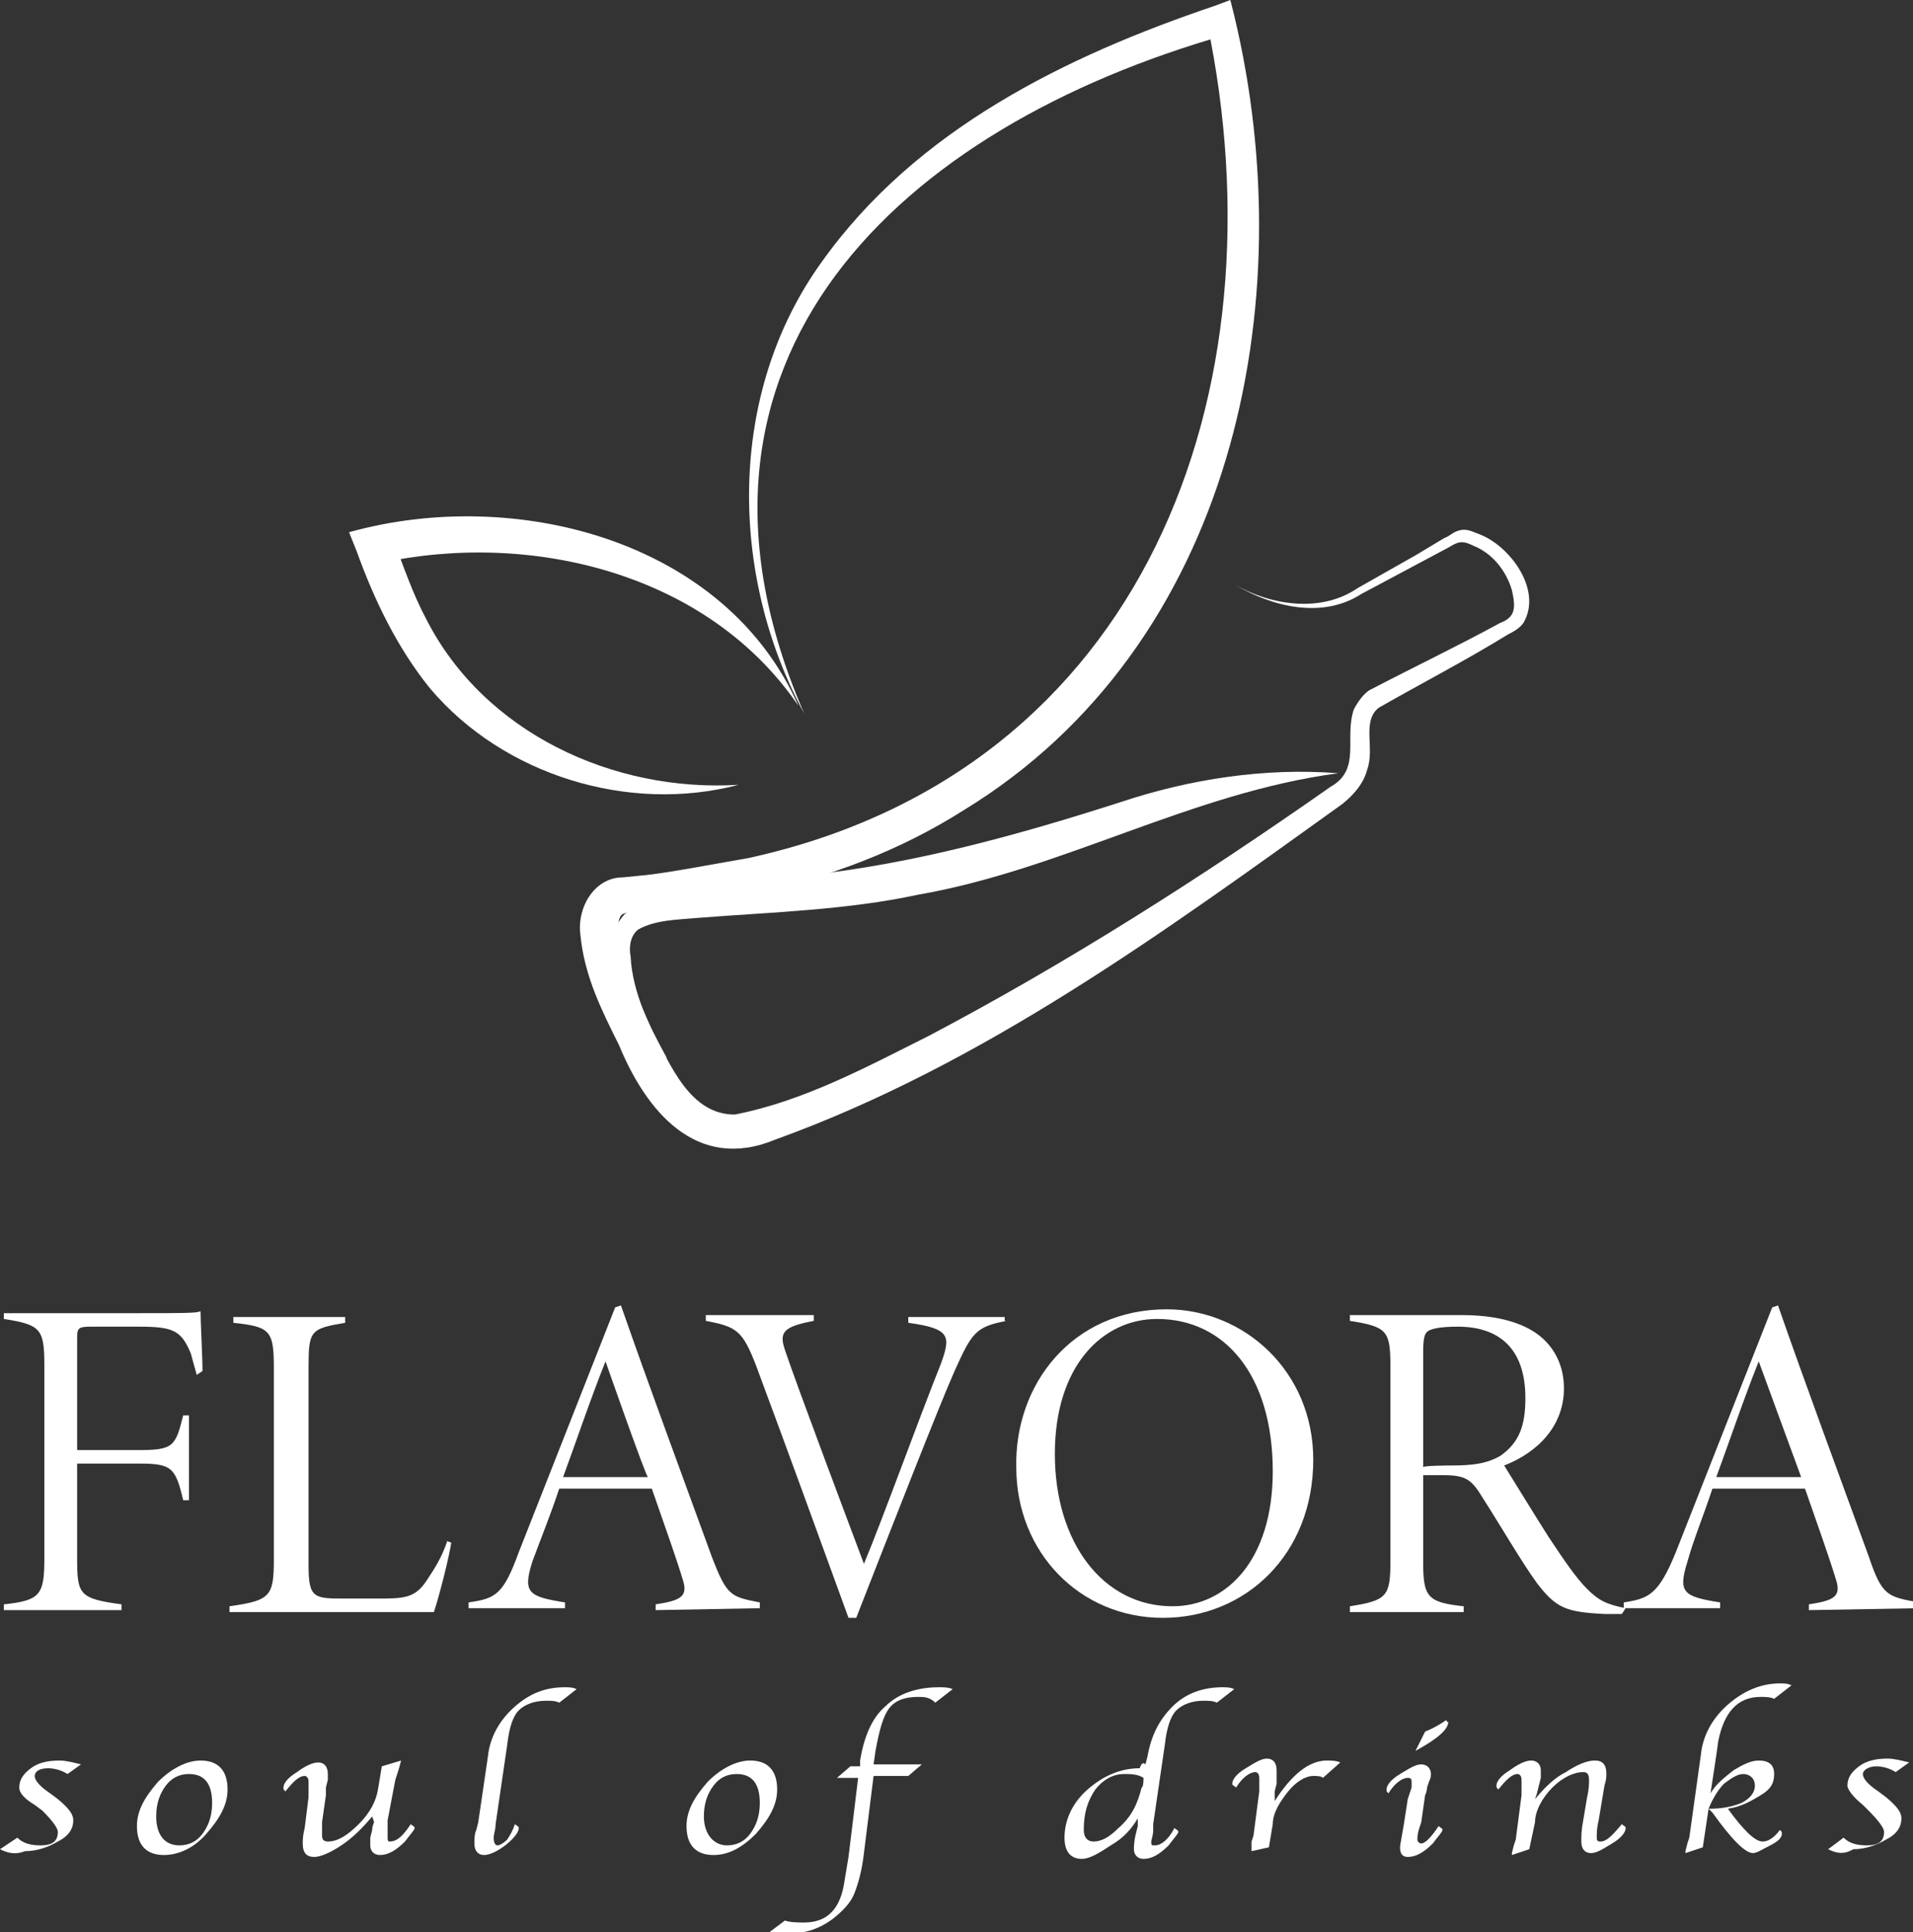 <?xml version="1.0" encoding="utf-8"?>
<!-- Generator: Adobe Illustrator 27.2.0, SVG Export Plug-In . SVG Version: 6.00 Build 0)  -->
<svg version="1.1" id="_Слой_2" xmlns="http://www.w3.org/2000/svg" xmlns:xlink="http://www.w3.org/1999/xlink" x="0px"
	 y="0px" viewBox="0 0 99.2 100.2" style="enable-background:new 0 0 99.2 100.2;" xml:space="preserve">
<rect x="0" y="0" width="99.2" height="100.2" fill="#333333" stroke="none"/>
<style type="text/css">
	.st0{fill:#FFFFFF;}
</style>
<g id="_Слой_1-2">
	<g id="Layer_1">
		<g>
			<g>
				<path class="st0" d="M10.2,71.3c-0.1-0.4-0.2-0.7-0.3-1.1c-0.5-1.2-0.9-1.4-2.7-1.4H4.7c-0.7,0-0.7,0.1-0.7,0.7v5.7h3.2
					c1.8,0,1.9-0.2,2.3-1.8h0.3v4.4H9.5c-0.4-1.7-0.6-1.9-2.3-1.9H4v4.9c0,1.9,0.1,2.1,2.3,2.4v0.3H0.2v-0.3
					c1.9-0.2,2.1-0.5,2.1-2.4v-10c0-1.9-0.2-2.1-2.1-2.4v-0.3h7.1c2.2,0,2.9,0,3.1-0.1c0,0.6,0.1,2.3,0.1,3.1L10.2,71.3z"/>
				<path class="st0" d="M23.4,80c-0.1,0.7-0.6,2.7-0.9,3.6H11.9v-0.3c2.1-0.3,2.3-0.5,2.3-2.4v-10c0-1.9-0.2-2.1-2.1-2.3v-0.3h5.8
					v0.3c-1.8,0.3-1.9,0.4-1.9,2.3v10.3c0,1.7,0.3,1.7,1.9,1.7c0.5,0,1.2,0,1.6,0c1.4,0,2,0,2.6-0.9c0.4-0.6,0.8-1.2,1.1-2.1
					C23.1,79.9,23.4,80,23.4,80z"/>
				<path class="st0" d="M34,83.5v-0.3c1.3-0.2,1.7-0.4,1.4-1.3c-0.3-1-0.9-2.7-1.6-4.7h-4.8c-0.5,1.5-1,2.7-1.4,3.8
					c-0.5,1.6-0.2,1.8,1.7,2.1v0.3h-5v-0.3c1.4-0.2,1.8-0.4,2.6-2.6l5-12.7l0.3-0.1c1.5,4.3,3.1,8.6,4.7,13c0.8,2.1,1,2.1,2.5,2.4
					v0.3L34,83.5L34,83.5z M31.4,70.6c-0.8,2-1.5,4.1-2.2,6h4.4C33.5,76.6,31.4,70.6,31.4,70.6z"/>
				<path class="st0" d="M52.2,68.5c-1.6,0.3-1.8,0.6-2.7,2.6c-0.8,1.8-3.3,8.2-5.1,12.8H44c-1.6-4.4-3.2-8.8-4.8-13.1
					c-0.7-1.8-1-2-2.6-2.3v-0.3h5.6v0.3c-1.6,0.3-1.8,0.6-1.5,1.5c0.6,1.8,3.5,9.5,4.1,11.1c1-2.4,2.8-7.4,4-10.4
					c0.5-1.4,0.5-1.8-1.7-2.1v-0.3h5V68.5z"/>
				<path class="st0" d="M60.5,67.9c4,0,7.6,3.2,7.6,7.8c0,4.9-3.5,8.2-7.8,8.2s-7.6-3.4-7.6-7.8C52.6,71.8,55.6,67.9,60.5,67.9z
					 M60,68.4c-2.8,0-5.3,2.4-5.3,7s2.5,7.9,6.1,7.9c2.8,0,5.2-2.4,5.2-7C66,71.3,63.5,68.4,60,68.4z"/>
				<path class="st0" d="M84.1,83.7c-0.2,0-0.8,0-0.9,0c-2-0.1-2.5-0.3-3.5-1.6c-0.8-1.1-1.9-3-2.8-4.4c-0.6-1-0.9-1.2-2.1-1.2h-1
					v4.5c0,1.8,0.2,2.1,2.1,2.3v0.3h-5.9v-0.3c1.9-0.3,2.1-0.5,2.1-2.3V70.8c0-1.8-0.2-2-2.1-2.3v-0.3h5.8c1.6,0,2.9,0.3,3.8,0.9
					c0.9,0.6,1.5,1.6,1.5,2.9c0,1.9-1.3,3.3-3.1,4c0.5,0.8,1.6,2.6,2.3,3.7c0.8,1.2,1.4,2.1,2,2.7c0.6,0.6,1,0.8,2,1L84.1,83.7
					L84.1,83.7z M75.2,76c1.2,0,1.9-0.1,2.6-0.5c1-0.7,1.3-1.6,1.3-3c0-2.6-1.4-3.7-3.5-3.7c-0.9,0-1.3,0.1-1.5,0.2
					c-0.2,0.1-0.3,0.3-0.3,1.1v6C73.7,76,75.2,76,75.2,76z"/>
				<path class="st0" d="M93.8,83.5v-0.3c1.3-0.2,1.7-0.4,1.4-1.3c-0.3-1-0.9-2.7-1.6-4.7h-4.8c-0.5,1.5-1,2.7-1.3,3.8
					c-0.5,1.6-0.2,1.8,1.7,2.1v0.3h-5v-0.3c1.3-0.2,1.8-0.4,2.7-2.6l5-12.7l0.3-0.1c1.5,4.3,3.1,8.6,4.7,13c0.7,2.1,1,2.1,2.6,2.4
					v0.3L93.8,83.5L93.8,83.5z M91.2,70.6c-0.8,2-1.5,4.1-2.2,6h4.4L91.2,70.6z"/>
			</g>
			<g>
				<path class="st0" d="M0,95.9l0.9-0.6c0.3,0.3,0.7,0.4,1.2,0.4c0.6,0,0.9-0.2,0.9-0.7c0-0.2-0.3-0.6-0.8-1.1l-0.4-0.3
					C1.3,93.3,1,93,1,92.7c0-0.4,0.2-0.7,0.6-1s0.9-0.4,1.5-0.4c0.3,0,0.7,0.1,1.1,0.2l-0.7,0.5c-0.3-0.2-0.7-0.3-1-0.3
					c-0.5,0-0.7,0.2-0.7,0.4c0,0.2,0.2,0.5,0.8,0.9l0.4,0.3c0.6,0.5,0.8,0.8,0.8,1.1c0,0.4-0.2,0.8-0.8,1.1
					c-0.5,0.3-1.1,0.5-1.7,0.5C0.8,96.2,0.4,96.1,0,95.9z"/>
				<path class="st0" d="M8.5,96.2c-0.9,0-1.4-0.5-1.4-1.5c0-0.8,0.4-1.5,1.1-2.3c0.7-0.7,1.5-1.1,2.2-1.1c0.9,0,1.4,0.5,1.4,1.5
					c0,0.8-0.4,1.5-1.1,2.3C10.1,95.8,9.3,96.2,8.5,96.2z M9.3,95.7c0.5,0,0.9-0.2,1.2-0.6s0.5-0.9,0.5-1.6c0-1-0.4-1.5-1.2-1.5
					c-0.5,0-0.9,0.2-1.2,0.6s-0.5,0.9-0.5,1.6C8.1,95.1,8.5,95.7,9.3,95.7z"/>
				<path class="st0" d="M19.3,94.2c-0.5,0.6-1,1.1-1.6,1.5s-1.1,0.6-1.4,0.6c-0.4,0-0.6-0.2-0.6-0.7c0-0.2,0-0.4,0.1-0.8l0.2-1.6
					c0,0,0-0.1,0-0.3l0-0.3c0-0.1,0-0.2,0-0.2c0-0.2-0.1-0.3-0.2-0.3c-0.3,0-0.6,0.3-1,0.8c-0.1-0.1-0.1-0.1-0.1-0.2
					c0-0.2,0.2-0.5,0.7-0.8c0.4-0.3,0.8-0.5,1.1-0.5c0.3,0,0.5,0.2,0.5,0.6c0,0.1,0,0.2,0,0.3l-0.1,0.4l0,0.4l-0.2,1.4
					c0,0.2,0,0.5,0,0.7c0,0.2,0.1,0.3,0.3,0.3c0.5,0,1-0.3,1.6-0.9s0.9-1.2,1-1.8l0.2-1.2l1-0.3c-0.1,0.4-0.2,0.7-0.3,1l-0.4,2.1
					c0,0.1,0,0.2,0,0.3l0,0.3c0,0.2,0,0.3,0,0.3c0,0.1,0,0.2,0.1,0.2c0.4,0,0.7-0.3,1.1-0.9c0.1,0.1,0.2,0.1,0.2,0.2
					c0,0.1-0.2,0.3-0.5,0.7c-0.5,0.5-0.9,0.7-1.3,0.7c-0.3,0-0.5-0.2-0.5-0.5c0-0.1,0-0.2,0-0.4l0.1-0.4c0-0.2,0.1-0.4,0.1-0.4
					L19.3,94.2L19.3,94.2z"/>
				<path class="st0" d="M26.7,94.6c0.1,0.1,0.2,0.1,0.2,0.2c0,0.2-0.2,0.5-0.7,0.9c-0.4,0.3-0.8,0.5-1.1,0.5
					c-0.3,0-0.5-0.2-0.5-0.6c0-0.2,0-0.5,0.1-0.7l0.1-0.4l0.5-3.4c0.1-1,0.6-1.9,1.4-2.6c0.8-0.7,1.6-1,2.6-1c0.2,0,0.4,0,0.6,0.1
					l-0.9,0.7c-0.2-0.1-0.4-0.1-0.7-0.1c-0.6,0-1.1,0.2-1.4,0.5c-0.3,0.3-0.5,0.9-0.6,1.8l-0.6,4.1c0,0.3-0.1,0.5-0.1,0.7
					c0,0.3,0.1,0.4,0.2,0.4c0.1,0,0.3-0.1,0.5-0.3C26.5,95.1,26.6,94.9,26.7,94.6z"/>
				<path class="st0" d="M37,96.2c-0.9,0-1.4-0.5-1.4-1.5c0-0.8,0.4-1.5,1.1-2.3c0.7-0.7,1.5-1.1,2.2-1.1c0.9,0,1.4,0.5,1.4,1.5
					c0,0.8-0.4,1.5-1.1,2.3C38.5,95.8,37.8,96.2,37,96.2z M37.7,95.7c0.5,0,0.9-0.2,1.2-0.6s0.5-0.9,0.5-1.6c0-1-0.4-1.5-1.2-1.5
					c-0.5,0-0.9,0.2-1.2,0.6s-0.5,0.9-0.5,1.6C36.5,95.1,37,95.7,37.7,95.7z"/>
				<path class="st0" d="M45.3,92.1l-0.5,4c-0.1,0.9-0.3,1.6-0.5,2.1s-0.6,0.9-1.1,1.3c-0.8,0.6-1.6,0.8-2.6,0.8
					c-0.2,0-0.4,0-0.7-0.1l0.8-0.6c0.3,0.1,0.7,0.1,1,0.1c1.2,0,1.9-0.7,2.1-2.2l0.2-1.2l0.5-4.1h-1.1l0.7-0.6h0.5l0-0.3
					c0.2-1.2,0.6-2.2,1.3-2.8c0.7-0.7,1.7-1,2.8-1c0.2,0,0.5,0,0.7,0.1l-0.9,0.7C48.2,88,47.9,88,47.6,88c-0.7,0-1.2,0.2-1.5,0.6
					s-0.5,1.1-0.7,2.2l-0.1,0.7h2.5l-0.7,0.6H45.3z"/>
				<path class="st0" d="M59.4,91.5l0.1-0.4c0.2-1.1,0.6-1.9,1.3-2.6s1.6-1,2.6-1c0.2,0,0.4,0,0.6,0.1l-0.9,0.7
					c-0.2-0.1-0.4-0.1-0.7-0.1c-0.6,0-1.1,0.2-1.4,0.5c-0.3,0.3-0.5,0.9-0.6,1.8l-0.6,4.1l0,0.3c0,0.3-0.1,0.5-0.1,0.6
					c0,0.2,0,0.2,0.2,0.2c0.3,0,0.7-0.3,1-0.9c0.1,0.1,0.2,0.1,0.2,0.2c0,0.1-0.2,0.3-0.5,0.7c-0.5,0.5-0.9,0.7-1.3,0.7
					c-0.3,0-0.5-0.2-0.5-0.5c0-0.1,0-0.4,0.1-0.8l0.1-0.4l0-0.4c-0.3,0.5-0.7,1-1.4,1.4c-0.6,0.4-1.1,0.7-1.5,0.7
					c-0.6,0-0.9-0.4-0.9-1.1c0-0.9,0.4-1.8,1.2-2.5s1.7-1.1,2.7-1.1C59.2,91.4,59.3,91.4,59.4,91.5L59.4,91.5z M59.3,92.2
					c-0.3-0.2-0.7-0.2-1-0.2c-0.6,0-1.1,0.3-1.5,0.8c-0.4,0.6-0.6,1.2-0.6,2.1c0,0.4,0.2,0.6,0.5,0.6c0.4,0,0.8-0.2,1.3-0.7
					c0.7-0.6,1-1.3,1.2-2.1C59.3,92.7,59.3,92.2,59.3,92.2z"/>
				<path class="st0" d="M66.1,93.4c0.9-1.4,1.8-2.1,2.7-2.1c0.2,0,0.5,0,0.7,0.1l-0.9,0.8c-0.1-0.1-0.3-0.1-0.5-0.1
					c-0.4,0-0.9,0.3-1.3,0.8s-0.8,1.1-0.8,1.7l-0.2,1.2l-0.9,0.2l0-0.2l0-0.3l0.1-0.3l0.3-2.3l0-0.2c0-0.2,0-0.3,0-0.5
					c0-0.2-0.1-0.3-0.2-0.3c-0.3,0-0.7,0.3-1,0.8c-0.1-0.1-0.2-0.1-0.2-0.2c0-0.2,0.2-0.5,0.7-0.8s0.8-0.5,1.1-0.5
					c0.3,0,0.5,0.2,0.5,0.6c0,0.1,0,0.2,0,0.4l0,0.3l-0.1,0.4L66.1,93.4z"/>
				<path class="st0" d="M74.6,94.7c0.1,0.1,0.2,0.1,0.2,0.2c0,0.1-0.2,0.3-0.5,0.7c-0.5,0.5-0.9,0.7-1.3,0.7
					c-0.3,0-0.4-0.2-0.4-0.5c0-0.1,0.1-0.6,0.2-1.2l0.2-1.3l0.1-0.3l0.1-0.3c0-0.1,0-0.2,0-0.3c0-0.2-0.1-0.2-0.2-0.2
					c-0.3,0-0.7,0.3-1,0.8c-0.1-0.1-0.1-0.1-0.1-0.2c0-0.2,0.2-0.5,0.7-0.8c0.5-0.3,0.8-0.5,1.1-0.5c0.3,0,0.5,0.2,0.5,0.5
					c0,0.1,0,0.2-0.1,0.4l-0.1,0.3c0,0,0,0.2-0.1,0.4l-0.2,1.4l-0.1,0.3c-0.1,0.3-0.1,0.5-0.1,0.6c0,0.1,0.1,0.2,0.2,0.2
					C73.9,95.6,74.2,95.3,74.6,94.7z M73.4,90.8l0.5-1c0.5-0.2,0.8-0.4,1.1-0.6c0,0.1,0.1,0.1,0.1,0.1
					C75.1,89.7,74.5,90.2,73.4,90.8z"/>
				<path class="st0" d="M79.3,95.9l-0.9,0.3l0-0.1l0.1-0.4l0.1-0.3l0.3-2.3l0-0.3c0-0.2,0-0.4,0-0.5c0-0.2-0.1-0.3-0.2-0.3
					c-0.3,0-0.6,0.3-1,0.8c-0.1-0.1-0.1-0.1-0.1-0.2c0-0.2,0.2-0.5,0.7-0.8c0.4-0.3,0.8-0.5,1.1-0.5c0.3,0,0.5,0.2,0.5,0.5
					c0,0.1,0,0.2,0,0.4l-0.1,0.4L79.7,93l-0.1,0.3c0.5-0.6,1-1.1,1.6-1.4c0.6-0.4,1.1-0.6,1.5-0.6s0.6,0.2,0.6,0.7
					c0,0.1,0,0.3-0.1,0.6l-0.3,1.8c-0.1,0.4-0.1,0.7-0.1,0.9c0,0.2,0.1,0.2,0.2,0.2c0.3,0,0.6-0.3,1.1-0.9c0.1,0.1,0.2,0.1,0.2,0.2
					c0,0.2-0.2,0.5-0.7,0.8s-0.8,0.5-1.1,0.5c-0.3,0-0.5-0.2-0.5-0.6c0-0.3,0-0.6,0.1-1.1l0.2-1.2c0.1-0.4,0.1-0.7,0.1-0.9
					c0-0.3-0.1-0.4-0.3-0.4c-0.5,0-1.1,0.3-1.6,0.8s-0.9,1.2-0.9,1.8L79.3,95.9L79.3,95.9z"/>
				<path class="st0" d="M88.7,93c0.3-0.5,0.7-0.8,1.2-1.2c0.5-0.3,0.9-0.5,1.3-0.5c0.5,0,0.8,0.2,0.8,0.7s-0.2,0.8-0.7,1.1
					s-1,0.6-1.7,0.7c0.8,1.1,1.4,1.7,1.8,1.7c0.3,0,0.6-0.2,0.9-0.6c0.1,0.1,0.1,0.1,0.1,0.2c0,0.2-0.2,0.4-0.6,0.6
					s-0.7,0.4-0.9,0.4c-0.4,0-1.1-0.7-2.1-2.1l-0.2-0.2l-0.3,2l-0.9,0.3l0-0.1l0.1-0.4l0.1-0.3l0.6-4.3c0.1-1,0.6-1.9,1.4-2.6
					s1.7-1.1,2.7-1.1c0.2,0,0.4,0,0.6,0.1l-0.9,0.7c-0.2-0.1-0.5-0.1-0.7-0.1c-1.2,0-1.9,0.8-2.2,2.3C89.1,90.4,88.7,93,88.7,93z
					 M88.6,93.8c0.7,0,1.2-0.1,1.7-0.3c0.4-0.2,0.7-0.5,0.7-0.9S90.7,92,90.4,92c-0.3,0-0.6,0.2-1,0.5
					C89.1,92.8,88.8,93.3,88.6,93.8z"/>
				<path class="st0" d="M94.8,95.9l0.8-0.6c0.3,0.3,0.7,0.4,1.2,0.4c0.6,0,0.9-0.2,0.9-0.7c0-0.2-0.3-0.6-0.8-1.1l-0.3-0.3
					c-0.5-0.4-0.8-0.8-0.8-1c0-0.4,0.2-0.7,0.6-1s0.9-0.4,1.5-0.4c0.3,0,0.7,0.1,1.1,0.2l-0.7,0.5c-0.3-0.2-0.7-0.3-1-0.3
					c-0.4,0-0.7,0.2-0.7,0.4c0,0.2,0.2,0.5,0.8,0.9l0.4,0.3c0.6,0.5,0.8,0.8,0.8,1.1c0,0.4-0.2,0.8-0.8,1.1
					c-0.5,0.3-1.1,0.5-1.7,0.5C95.6,96.2,95.2,96.1,94.8,95.9z"/>
			</g>
			<g>
				<g>
					<path class="st0" d="M38.3,40.7c-5.7,1.5-12.2-0.5-16-5c-1.7-2.1-2.9-4.6-3.8-7.1l-0.4-1c8.6-2.4,19.5,0.4,23.3,9
						c-4.7-6.9-13.9-9.1-21.7-7.4l0.7-1.2c0.5,1.3,1,2.8,1.7,4.1C25.1,38,31.8,41.1,38.3,40.7C38.3,40.7,38.3,40.7,38.3,40.7z"/>
					<path class="st0" d="M41.7,37c-3.9-7.2-4-16.6,0.9-23.4C47.5,6.7,55.3,2.9,63,0.3L63.8,0L64,0.8c3.6,15-0.1,32.7-14,41.2
						c-3.3,2.1-7,3.5-10.8,4.3L35.5,47c-0.8,0.2-2.8,0.2-3.2,0.4c-0.2,0.1-0.3,0.5-0.2,1c0.1,1.7,1,3.4,1.7,5c1,1.9,2,4.4,4.3,4.4
						c3.6-0.7,6.9-2.5,10.1-4.1c7.2-3.8,14.1-8.2,20.8-12.9c1.6-0.9,0.7-2.5,1.2-4c0.2-0.4,0.5-0.8,0.8-1c2.3-1.2,4.6-2.3,6.8-3.5
						c0.8-0.3,0.8-0.8,0.6-1.7c-0.3-1-1-1.9-2-2.3c-0.6-0.3-0.8-0.2-1.3,0.1l-1.5,0.8l-3,1.6c-2,1.3-4.6,0.7-6.6-0.5
						c1.9,1.1,4.5,1.5,6.4,0.2l3-1.7l1.5-0.9c0.3-0.1,0.4-0.3,0.8-0.4c0.4-0.1,0.7,0.1,1,0.2c1.6,0.6,3.3,2.9,2.3,4.6
						c-0.2,0.3-0.6,0.5-0.8,0.6c-2.1,1.3-4.6,2.6-6.7,3.8c-0.9,0.7-0.2,2.1-0.6,3.2c-0.2,0.8-0.8,1.4-1.3,1.8
						C60.4,48.3,51,55.2,40.2,59.1c-4.1,1.7-6.7-1.5-8.1-4.9c-0.9-1.8-1.8-3.6-2-5.7c-0.2-1.4,0.7-3,2.2-3l1-0.1
						c1.2-0.1,4.3-0.7,5.5-0.9C59.4,40,66.6,20.3,62.6,1.2l1,0.6C46.7,6.6,33.7,18.6,41.7,37C41.7,37,41.7,37,41.7,37z"/>
				</g>
				<path class="st0" d="M34.6,54.9c-1.5-1.8-4.3-5.2-2.2-7.5c1.1-0.8,2.5-0.9,3.7-1.2c1.9-0.3,3.8-0.5,5.7-0.8
					c5.6-0.6,11-2.1,16.3-3.8c3.6-1.2,7.5-1.8,11.3-1.5c-7.6,1-14.3,5-21.8,6.3c-3.7,0.8-7.6,0.9-11.4,1.2c-1.1,0.1-2.2,0.1-3.1,0.6
					c-0.4,0.3-0.5,0.9-0.4,1.4C32.8,51.5,33.7,53.3,34.6,54.9C34.6,54.9,34.6,54.9,34.6,54.9z"/>
			</g>
		</g>
	</g>
</g>
</svg>
